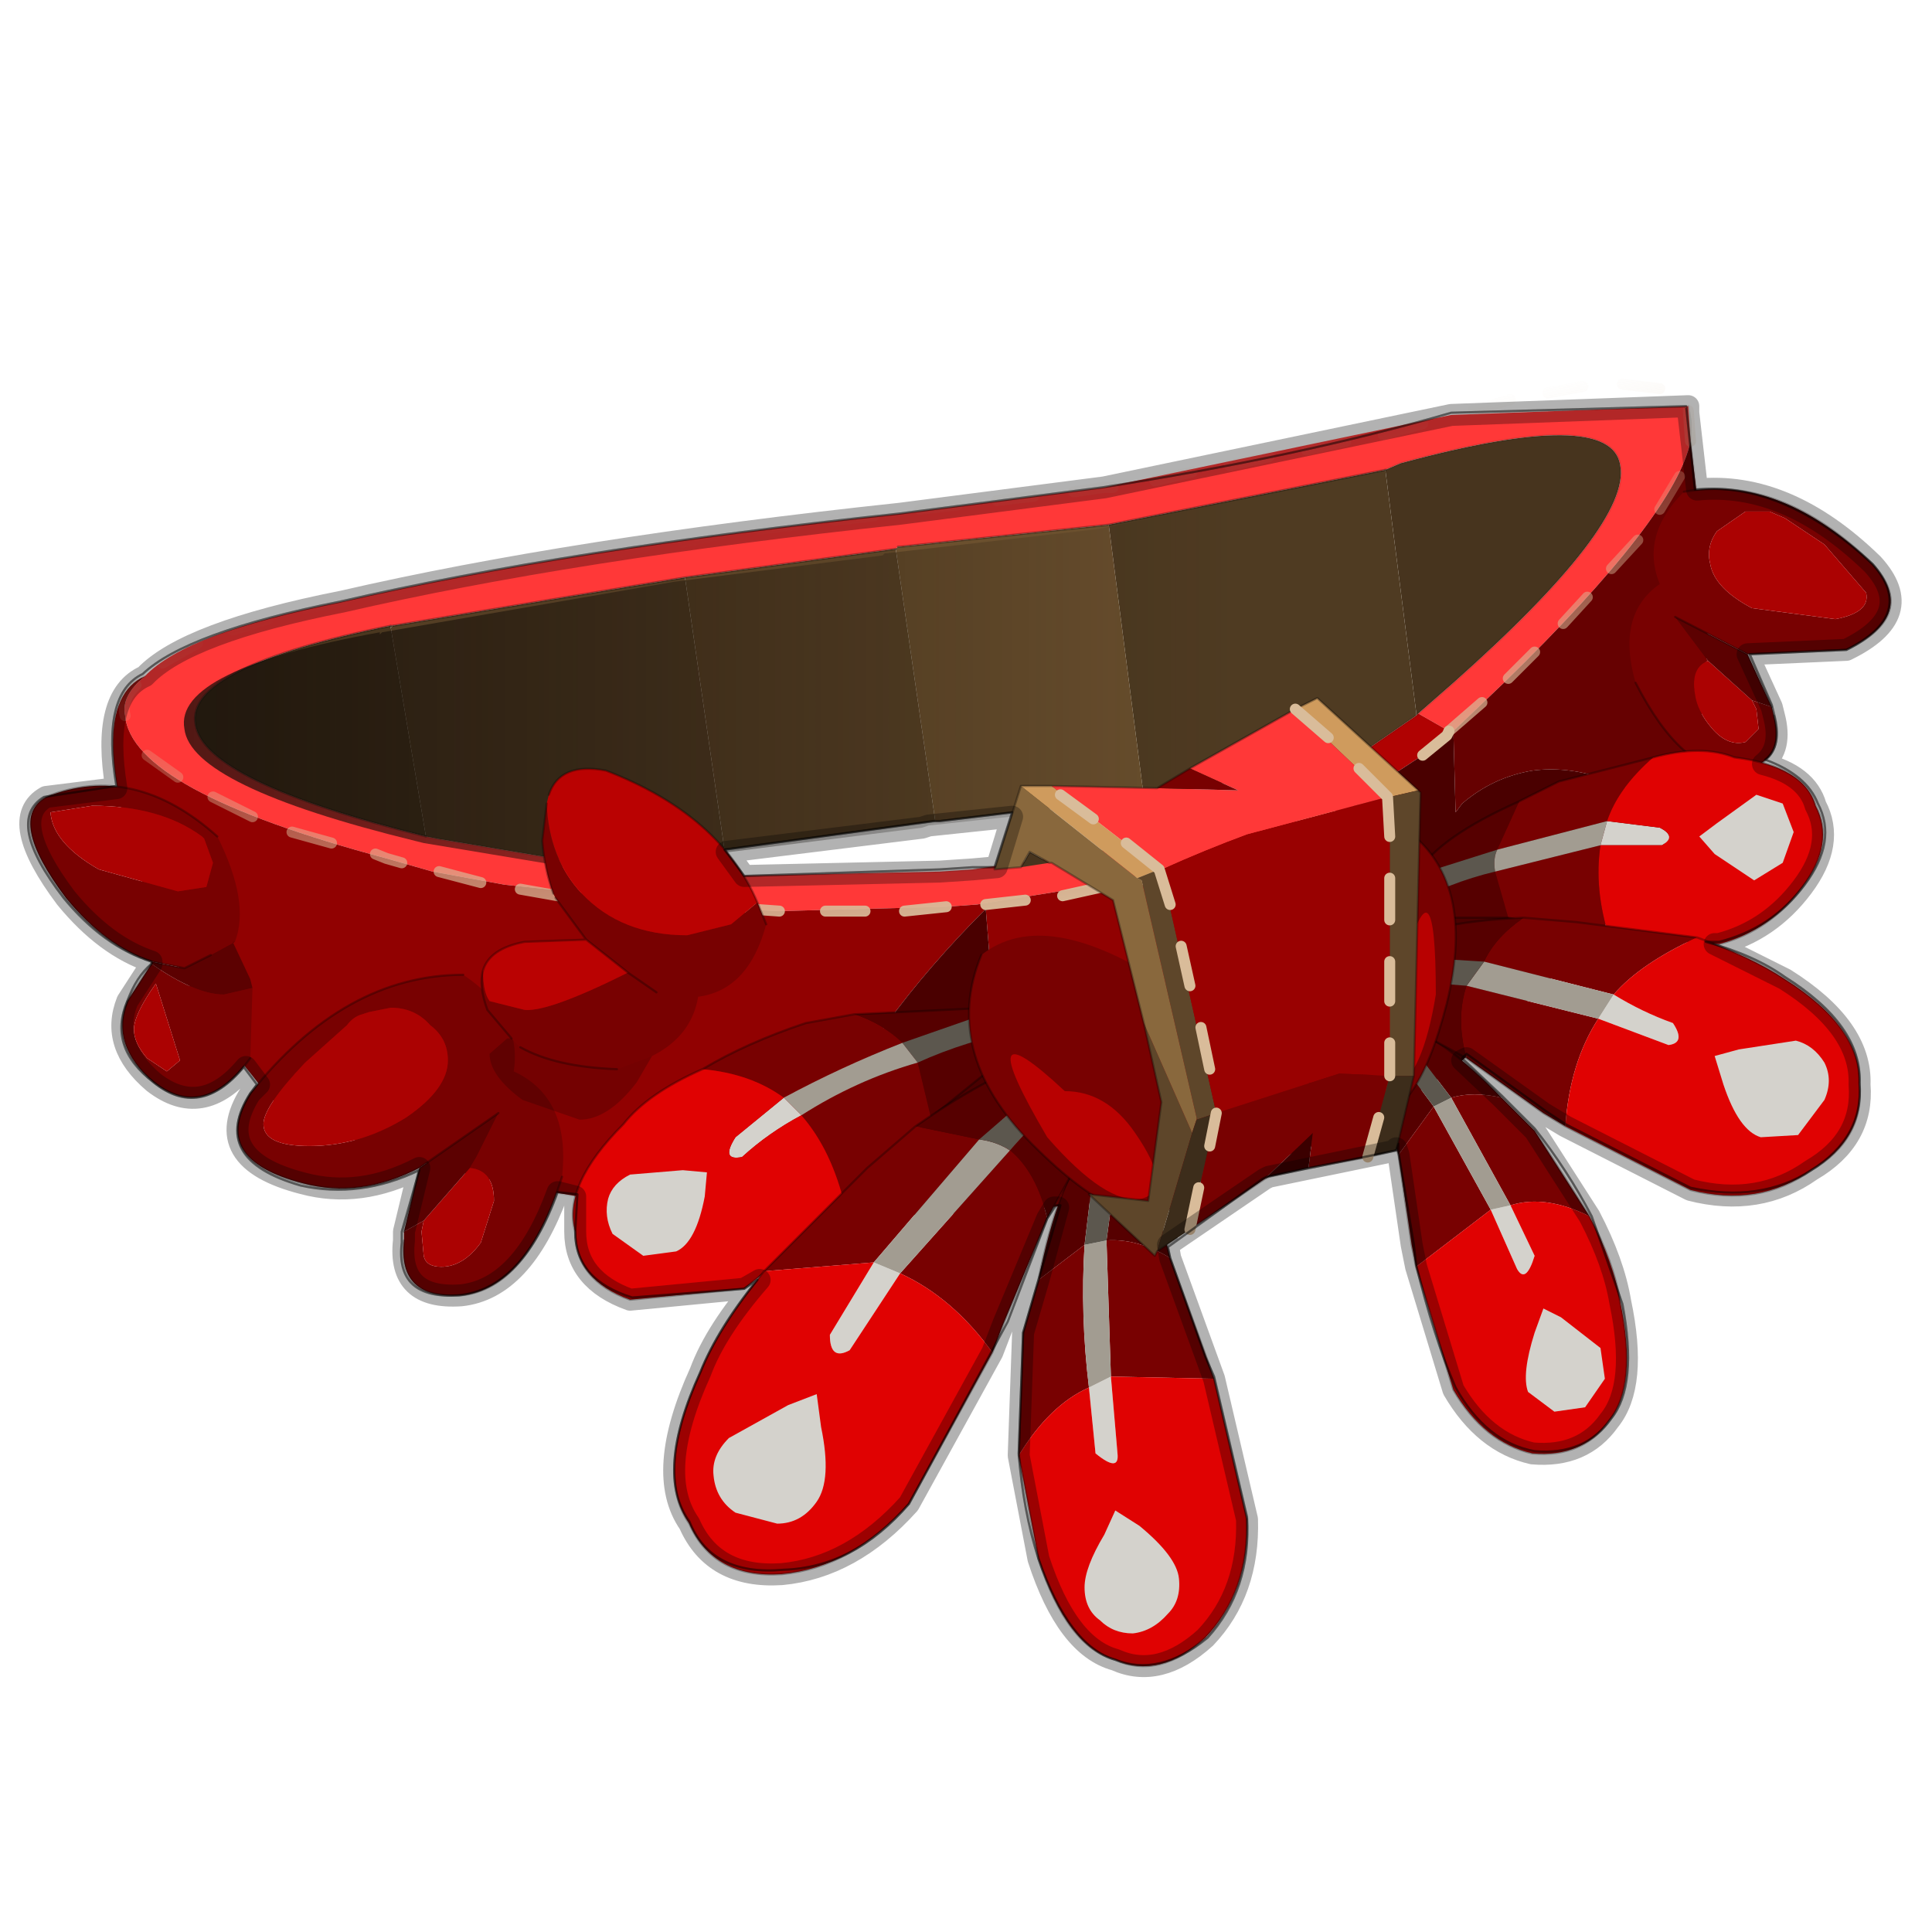 <?xml version="1.0" encoding="UTF-8" standalone="no"?>
<svg xmlns:xlink="http://www.w3.org/1999/xlink" height="440.0px" width="440.0px" xmlns="http://www.w3.org/2000/svg">
  <g transform="matrix(10.0, 0.0, 0.0, 10.0, 0.0, 0.0)">
    <use height="44.0" transform="matrix(1.0, 0.0, 0.0, 1.0, 0.0, 0.0)" width="44.0" xlink:href="#shape0"/>
  </g>
  <defs>
    <g id="shape0" transform="matrix(1.0, 0.0, 0.0, 1.0, 0.0, 0.0)">
      <path d="M44.0 44.0 L0.0 44.0 0.0 0.0 44.0 0.0 44.0 44.0" fill="#43adca" fill-opacity="0.0" fill-rule="evenodd" stroke="none"/>
      <path d="M30.8 18.2 L28.25 19.4 26.3 19.95 22.25 20.6 21.55 20.65 17.75 20.75 16.75 20.7 11.5 20.15 9.85 19.85 8.8 19.55 Q3.0 18.0 2.85 16.3 2.75 15.85 3.3 15.4 4.25 14.4 7.8 13.7 13.0 12.5 20.5 11.7 L25.15 11.1 33.05 9.45 38.45 9.25 38.5 10.05 Q38.15 11.75 34.25 15.55 L33.1 16.65 33.0 16.65 32.3 16.25 33.1 15.55 Q37.15 11.95 36.9 10.6 36.7 9.25 31.9 10.55 L31.55 10.7 25.25 11.95 20.5 12.45 20.45 12.45 20.4 12.5 15.6 13.15 8.95 14.25 8.9 14.25 Q4.2 15.2 4.45 16.5 4.65 17.8 9.7 19.05 L9.95 19.1 13.8 19.75 16.6 19.95 21.4 19.85 22.15 19.8 26.25 19.2 30.4 17.55 30.45 17.5 31.1 18.05 30.8 18.2" fill="#ff3838" fill-rule="evenodd" stroke="none"/>
      <path d="M3.3 15.4 Q2.75 15.85 2.85 16.3 3.0 18.0 8.8 19.55 L9.85 19.85 11.5 20.15 16.75 20.7 17.75 20.75 21.55 20.65 22.25 20.6 26.3 19.95 28.25 19.4 30.8 18.2 30.95 25.65 Q27.7 27.15 23.35 27.55 L23.0 27.6 22.45 20.7 Q21.15 22.0 20.2 23.3 18.9 25.25 19.8 27.7 15.05 27.75 11.1 26.85 7.2 25.9 6.1 24.95 L5.75 24.5 Q4.15 22.55 3.4 20.55 1.8 16.05 3.3 15.4" fill="#910101" fill-rule="evenodd" stroke="none"/>
      <path d="M33.1 16.65 L34.25 15.55 Q38.15 11.75 38.5 10.05 L38.9 13.4 Q38.9 17.0 38.2 18.6 36.4 17.35 34.9 17.55 34.0 17.7 33.3 18.3 L33.15 18.5 33.1 16.65" fill="#660101" fill-rule="evenodd" stroke="none"/>
      <path d="M31.55 10.7 L31.9 10.55 Q36.7 9.25 36.9 10.6 37.15 11.95 33.1 15.55 L32.3 16.25 32.25 16.3 32.25 16.2 31.55 10.7" fill="#47341e" fill-rule="evenodd" stroke="none"/>
      <path d="M25.25 11.95 L31.55 10.7 32.25 16.2 32.25 16.3 30.8 17.3 30.3 17.4 30.0 17.45 26.05 18.15 25.25 11.95" fill="#4f3b22" fill-rule="evenodd" stroke="none"/>
      <path d="M31.1 18.05 L30.45 17.5 Q30.6 17.35 30.8 17.3 L32.25 16.3 32.3 16.25 33.0 16.65 32.95 16.75 32.4 17.2 31.1 18.05" fill="#b00202" fill-rule="evenodd" stroke="none"/>
      <path d="M19.8 27.7 Q18.9 25.25 20.2 23.3 21.15 22.0 22.45 20.7 L23.0 27.6 19.8 27.7 M30.95 25.65 L30.8 18.2 31.1 18.05 32.4 17.2 32.95 16.75 33.0 16.65 33.1 16.65 33.15 18.5 33.3 18.3 Q34.0 17.7 34.9 17.55 36.4 17.35 38.2 18.6 L38.0 19.05 37.75 19.55 Q36.9 20.95 34.25 23.25 L33.25 24.2 Q32.2 25.0 30.95 25.65" fill="#4a0000" fill-rule="evenodd" stroke="none"/>
      <path d="M20.4 12.5 L20.45 12.45 20.5 12.45 25.25 11.95 26.05 18.15 21.4 18.7 21.3 18.7 20.4 12.5" fill="#6b502e" fill-rule="evenodd" stroke="none"/>
      <path d="M8.9 14.25 L8.95 14.25 8.9 14.3 8.9 14.25" fill="#5d4629" fill-rule="evenodd" stroke="none"/>
      <path d="M9.7 19.05 Q4.65 17.8 4.45 16.5 4.2 15.2 8.9 14.25 L8.9 14.3 9.7 19.05" fill="#4a371f" fill-rule="evenodd" stroke="none"/>
      <path d="M13.8 19.75 L9.95 19.1 9.7 19.05 8.9 14.3 8.95 14.25 15.6 13.15 16.5 19.35 13.8 19.75" fill="#543e24" fill-rule="evenodd" stroke="none"/>
      <path d="M15.6 13.15 L20.4 12.5 21.3 18.7 16.5 19.35 15.6 13.15" fill="#5c4427" fill-rule="evenodd" stroke="none"/>
      <path d="M3.3 15.4 Q1.8 16.05 3.4 20.55 4.15 22.55 5.75 24.5 L6.1 24.95 Q7.2 25.9 11.1 26.85 15.05 27.75 19.8 27.7 M23.0 27.6 L23.35 27.55 Q27.7 27.15 30.95 25.65 M30.8 18.2 L31.1 18.05 M30.45 17.5 L30.4 17.55 26.25 19.2 22.15 19.8 21.4 19.85 16.6 19.95 13.8 19.75 9.95 19.1 9.7 19.05 M8.9 14.25 L8.95 14.25 M31.55 10.7 L31.9 10.55 Q36.7 9.25 36.9 10.6 37.15 11.95 33.1 15.55 L32.3 16.25 M33.0 16.65 L33.1 16.65 M38.5 10.05 L38.9 13.4 Q38.9 17.0 38.2 18.6 L38.0 19.05 37.75 19.55 Q36.9 20.95 34.25 23.25 L33.25 24.2 Q32.2 25.0 30.95 25.65 M38.45 9.25 L38.5 9.6 38.5 10.05 M26.05 18.15 L30.0 17.45 M30.8 17.3 L32.25 16.3 32.3 16.25 M30.8 17.3 Q30.6 17.35 30.45 17.5 M13.8 19.75 L16.5 19.35 M23.0 27.6 L19.8 27.7" fill="none" stroke="#000000" stroke-linecap="round" stroke-linejoin="round" stroke-opacity="0.102" stroke-width="0.05"/>
      <path d="M9.7 19.05 Q4.65 17.8 4.45 16.5 4.2 15.2 8.9 14.25 M8.95 14.25 L15.6 13.15 20.4 12.5 M20.45 12.45 L20.5 12.45 25.25 11.95 31.55 10.7 M21.3 18.7 L21.4 18.7 26.05 18.15 M16.5 19.35 L21.3 18.7" fill="none" stroke="#000000" stroke-linecap="round" stroke-linejoin="round" stroke-opacity="0.302" stroke-width="0.05"/>
      <path d="M6.65 18.95 L7.55 19.2 M4.85 18.15 L5.75 18.6 M3.35 17.2 L4.05 17.7 M3.1 15.6 Q2.75 15.95 2.85 16.3 M4.5 14.65 Q4.05 14.9 3.7 15.1 M6.1 14.1 L5.3 14.35 M7.8 13.7 L6.95 13.85 M36.05 8.8 L35.25 8.95 M37.8 8.85 L36.95 8.75 M38.5 10.05 L38.45 9.35 M37.8 11.6 L38.25 10.85 M36.7 12.95 L37.3 12.3 M35.6 14.2 L36.15 13.6 M34.4 9.1 L33.55 9.35 M32.4 9.65 L31.5 9.9 M28.9 10.4 L28.0 10.6 M27.15 10.75 L26.3 10.95 M33.0 16.65 L33.75 16.0 M30.65 10.05 L29.75 10.25 M29.4 18.9 L30.3 18.45 M27.7 19.55 L28.25 19.4 28.6 19.25 M25.95 20.05 L26.3 19.95 26.85 19.8 M34.35 15.45 L34.95 14.85 M25.35 11.1 L25.15 11.1 24.45 11.2 M23.55 11.3 L22.7 11.4 M21.8 11.5 L20.95 11.6 M19.9 11.75 L19.0 11.85 M18.15 11.95 L17.3 12.05 M9.45 13.45 L8.55 13.6 M11.2 13.15 L10.3 13.25 M16.45 12.15 L15.55 12.35 M14.7 12.45 L13.8 12.65 M12.95 12.8 L12.05 13.0 M15.45 20.6 L16.3 20.7 M13.6 20.45 L14.5 20.55 M11.85 20.25 L12.7 20.4 M10.0 19.85 L10.95 20.1 M8.55 19.45 L8.8 19.55 9.15 19.65 M24.2 20.4 L25.1 20.2 M22.45 20.6 L23.35 20.5 M20.6 20.75 L21.55 20.65 M18.8 20.75 L19.7 20.75 M17.05 20.7 L17.75 20.75" fill="none" stroke="url(#gradient0)" stroke-linecap="round" stroke-linejoin="round" stroke-width="0.25"/>
      <path d="M31.5 17.75 L31.1 18.05 M33.0 16.65 L32.95 16.75 32.4 17.2" fill="none" stroke="#d9bc9a" stroke-linecap="round" stroke-linejoin="round" stroke-width="0.25"/>
      <path d="M31.65 10.7 Q36.4 9.35 36.65 10.7 36.85 12.05 32.85 15.65 L32.05 16.35 32.0 16.4 30.55 17.4 30.0 17.5 29.75 17.55 25.8 18.3 21.15 18.8 21.0 18.85 16.25 19.45 13.55 19.85 9.65 19.2 9.45 19.15 Q4.35 17.9 4.2 16.6 3.95 15.25 8.65 14.4 L8.65 14.45 8.7 14.4 15.35 13.25 20.1 12.65 20.15 12.6 20.2 12.6 25.0 12.05 31.3 10.75 31.65 10.7" fill="url(#gradient1)" fill-rule="evenodd" stroke="none"/>
      <path d="M19.45 23.1 L22.55 22.95 22.7 23.0 20.55 23.75 Q20.15 23.35 19.45 23.1 M23.3 23.45 L22.5 24.4 21.2 25.45 20.9 24.2 Q22.0 23.7 23.3 23.45" fill="#560000" fill-rule="evenodd" stroke="none"/>
      <path d="M21.2 25.45 L19.6 27.1 19.25 27.5 Q18.95 26.2 18.25 25.4 19.5 24.6 20.9 24.2 L21.2 25.45 M16.0 24.35 Q17.0 23.75 18.35 23.3 L19.45 23.1 Q20.15 23.35 20.55 23.75 19.15 24.3 17.85 25.0 17.1 24.45 16.0 24.35" fill="#780101" fill-rule="evenodd" stroke="none"/>
      <path d="M22.7 23.0 L23.3 23.45 Q22.0 23.7 20.9 24.2 L20.55 23.75 22.7 23.0" fill="#5c574e" fill-rule="evenodd" stroke="none"/>
      <path d="M18.25 25.4 L17.85 25.0 Q19.15 24.3 20.55 23.75 L20.9 24.2 Q19.5 24.6 18.25 25.4" fill="#a29c91" fill-rule="evenodd" stroke="none"/>
      <path d="M18.25 25.4 Q17.5 25.8 16.9 26.35 16.4 26.45 16.75 25.9 L17.85 25.0 18.25 25.4" fill="#d4d2cc" fill-rule="evenodd" stroke="none"/>
      <path d="M19.25 27.5 L16.95 29.35 14.35 29.6 Q13.1 29.15 13.1 28.05 12.8 27.0 14.2 25.6 14.75 24.9 16.0 24.35 17.1 24.45 17.85 25.0 L16.75 25.9 Q16.4 26.45 16.9 26.35 17.5 25.8 18.25 25.4 18.95 26.2 19.25 27.5" fill="#e00202" fill-rule="evenodd" stroke="none"/>
      <path d="M19.45 23.1 L22.55 22.95 22.7 23.0 23.3 23.45 22.5 24.4 21.2 25.45 19.6 27.1 19.25 27.5 16.95 29.35 14.35 29.6 Q13.1 29.15 13.1 28.05 12.8 27.0 14.2 25.6 14.75 24.9 16.0 24.35 17.0 23.75 18.35 23.3 L19.45 23.1 Z" fill="none" stroke="#000000" stroke-linecap="round" stroke-linejoin="round" stroke-opacity="0.302" stroke-width="0.05"/>
      <path d="M15.55 26.65 L14.35 26.75 Q13.95 26.95 13.85 27.3 13.75 27.7 13.95 28.1 L14.65 28.6 15.4 28.5 Q15.85 28.3 16.05 27.25 L16.1 26.7 15.55 26.65" fill="#d4d2cc" fill-rule="evenodd" stroke="none"/>
      <path d="M25.55 25.65 Q26.0 25.7 26.2 26.85 L26.65 28.65 Q25.9 28.2 25.2 28.25 L25.55 25.65 M23.65 29.15 Q24.1 26.9 24.85 26.0 L25.0 25.85 24.7 28.35 23.65 29.15" fill="#560000" fill-rule="evenodd" stroke="none"/>
      <path d="M26.65 28.65 L27.45 30.85 27.65 31.4 25.3 31.35 25.2 28.25 Q25.9 28.2 26.65 28.65 M23.2 33.15 L23.3 30.35 23.65 29.15 24.7 28.35 Q24.6 29.95 24.8 31.6 23.9 32.0 23.2 33.15" fill="#780101" fill-rule="evenodd" stroke="none"/>
      <path d="M24.8 31.6 L25.3 31.35 25.45 33.1 Q25.5 33.55 24.95 33.1 L24.8 31.6" fill="#d4d2cc" fill-rule="evenodd" stroke="none"/>
      <path d="M24.7 28.35 L25.2 28.25 25.3 31.35 24.8 31.6 Q24.6 29.95 24.7 28.35" fill="#a29c91" fill-rule="evenodd" stroke="none"/>
      <path d="M25.0 25.85 Q25.3 25.55 25.55 25.65 L25.2 28.25 24.7 28.35 25.0 25.85" fill="#5c574e" fill-rule="evenodd" stroke="none"/>
      <path d="M27.65 31.4 L28.4 34.6 Q28.45 36.25 27.45 37.3 26.4 38.25 25.4 37.8 24.3 37.5 23.65 35.5 L23.2 33.15 Q23.9 32.0 24.8 31.6 L24.95 33.1 Q25.5 33.55 25.45 33.1 L25.3 31.35 27.65 31.4" fill="#e00202" fill-rule="evenodd" stroke="none"/>
      <path d="M25.55 25.65 Q26.0 25.7 26.2 26.85 L26.65 28.65 27.45 30.85 27.65 31.4 28.4 34.6 Q28.45 36.25 27.45 37.3 26.4 38.25 25.4 37.8 24.3 37.5 23.65 35.5 L23.2 33.15 23.3 30.35 23.65 29.15 Q24.1 26.9 24.85 26.0 L25.0 25.85 Q25.3 25.55 25.55 25.65 Z" fill="none" stroke="#000000" stroke-linecap="round" stroke-linejoin="round" stroke-opacity="0.302" stroke-width="0.05"/>
      <path d="M25.15 34.95 Q24.7 35.7 24.7 36.15 24.7 36.65 25.05 36.9 25.35 37.2 25.8 37.2 26.25 37.15 26.6 36.75 26.9 36.45 26.85 35.95 26.8 35.45 25.95 34.75 L25.4 34.4 25.15 34.95" fill="#d4d2cc" fill-rule="evenodd" stroke="none"/>
      <path d="M23.85 27.75 L22.85 30.15 22.6 30.8 Q21.7 29.55 20.5 29.0 L23.0 26.2 Q23.6 26.7 23.85 27.75 M17.4 28.95 L19.75 26.6 20.85 25.65 22.3 25.95 19.9 28.75 17.4 28.95" fill="#780101" fill-rule="evenodd" stroke="none"/>
      <path d="M20.85 25.65 Q23.15 24.05 24.4 24.0 L24.55 24.0 22.3 25.95 20.85 25.65 M25.3 24.15 Q25.5 24.65 24.95 25.75 L23.85 27.75 Q23.6 26.7 23.0 26.2 23.95 25.1 25.3 24.15" fill="#560000" fill-rule="evenodd" stroke="none"/>
      <path d="M20.5 29.0 L19.35 30.75 Q18.9 31.0 18.9 30.4 L19.9 28.75 20.5 29.0" fill="#d4d2cc" fill-rule="evenodd" stroke="none"/>
      <path d="M20.5 29.0 L19.9 28.75 22.3 25.95 Q22.7 26.0 23.0 26.2 L20.5 29.0" fill="#a29c91" fill-rule="evenodd" stroke="none"/>
      <path d="M24.55 24.0 Q25.1 23.9 25.3 24.15 23.95 25.1 23.0 26.2 22.7 26.0 22.3 25.95 L24.55 24.0" fill="#5c574e" fill-rule="evenodd" stroke="none"/>
      <path d="M22.6 30.8 L20.7 34.25 Q19.4 35.7 17.8 35.85 16.25 35.95 15.7 34.7 14.9 33.55 15.95 31.25 16.35 30.25 17.4 28.95 L19.9 28.75 18.9 30.4 Q18.9 31.0 19.35 30.75 L20.5 29.0 Q21.7 29.55 22.6 30.8" fill="#e00202" fill-rule="evenodd" stroke="none"/>
      <path d="M20.85 25.65 Q23.15 24.05 24.4 24.0 L24.55 24.0 Q25.1 23.9 25.3 24.15 25.5 24.65 24.95 25.75 L23.85 27.75 22.85 30.15 22.6 30.8 20.7 34.25 Q19.4 35.7 17.8 35.85 16.25 35.95 15.7 34.7 14.9 33.55 15.95 31.25 16.35 30.25 17.4 28.95 L19.75 26.6 20.85 25.65 Z" fill="none" stroke="#000000" stroke-linecap="round" stroke-linejoin="round" stroke-opacity="0.302" stroke-width="0.05"/>
      <path d="M17.95 32.0 L16.6 32.75 Q16.2 33.15 16.25 33.6 16.3 34.15 16.75 34.45 L17.7 34.7 Q18.25 34.7 18.6 34.2 18.95 33.7 18.7 32.5 L18.6 31.75 17.95 32.0" fill="#d4d2cc" fill-rule="evenodd" stroke="none"/>
      <path d="M22.35 21.75 Q23.8 20.6 26.6 22.45 28.6 25.1 26.95 27.3 25.9 28.4 23.65 26.2 21.4 24.05 22.35 21.75" fill="#780101" fill-rule="evenodd" stroke="none"/>
      <path d="M26.6 22.45 Q28.6 25.1 26.95 27.3 25.9 28.4 23.65 26.2 21.4 24.05 22.35 21.75" fill="none" stroke="#000000" stroke-linecap="round" stroke-linejoin="round" stroke-opacity="0.302" stroke-width="0.05"/>
      <path d="M23.85 25.9 Q22.0 22.75 24.25 24.85 25.2 24.85 25.85 25.8 26.75 27.1 26.0 27.3 25.2 27.45 23.85 25.9" fill="#b80101" fill-rule="evenodd" stroke="none"/>
      <path d="M40.2 11.65 L40.3 11.65 40.65 11.8 41.55 12.4 42.5 13.5 Q42.6 13.95 41.8 14.1 L39.9 13.85 Q39.05 13.4 38.95 12.85 38.85 12.45 39.1 12.1 L39.75 11.65 40.2 11.65 M39.8 14.9 L42.05 14.8 Q43.7 14.0 42.65 12.85 40.55 10.8 38.35 11.2 37.35 12.2 37.8 13.3 36.8 14.0 37.25 15.55 38.3 17.6 39.5 17.55 40.7 17.45 40.4 16.3 L40.35 16.1 39.9 15.95 40.0 16.15 40.05 16.6 39.75 16.9 Q39.35 17.0 39.0 16.6 38.65 16.2 38.6 15.8 38.5 15.2 38.9 15.05 L38.75 14.85 38.15 14.05 39.8 14.9" fill="#780101" fill-rule="evenodd" stroke="none"/>
      <path d="M40.2 11.65 L39.75 11.65 39.1 12.1 Q38.85 12.45 38.95 12.85 39.05 13.4 39.9 13.85 L41.8 14.1 Q42.6 13.95 42.5 13.5 L41.55 12.4 40.65 11.8 40.3 11.65 40.2 11.65 M38.9 15.05 Q38.5 15.2 38.6 15.8 38.65 16.2 39.0 16.6 39.35 17.0 39.75 16.9 L40.05 16.6 40.0 16.15 39.9 15.95 38.9 15.05" fill="#ab0202" fill-rule="evenodd" stroke="none"/>
      <path d="M39.8 14.9 L38.15 14.05 38.75 14.85 38.9 15.05 39.9 15.95 40.35 16.1 39.8 14.9" fill="#5c0101" fill-rule="evenodd" stroke="none"/>
      <path d="M38.35 11.2 Q40.55 10.8 42.65 12.85 43.7 14.0 42.05 14.8 L39.8 14.9 38.15 14.05 M40.4 16.3 Q40.7 17.45 39.5 17.55 38.3 17.6 37.25 15.55 M39.8 14.9 L40.35 16.1" fill="none" stroke="#000000" stroke-linecap="round" stroke-linejoin="round" stroke-opacity="0.302" stroke-width="0.05"/>
      <path d="M34.6 18.25 Q32.8 19.05 32.3 19.85 L32.2 19.95 34.1 19.35 34.6 18.25 M32.0 20.65 L33.0 20.9 34.35 20.9 34.05 19.85 Q33.0 20.1 32.0 20.65" fill="#560000" fill-rule="evenodd" stroke="none"/>
      <path d="M34.35 20.9 L36.25 21.3 36.65 21.35 Q36.3 20.25 36.45 19.25 L34.05 19.85 34.35 20.9 M37.65 17.25 L35.5 17.8 34.6 18.25 34.1 19.35 36.6 18.7 Q36.85 17.95 37.65 17.25" fill="#780101" fill-rule="evenodd" stroke="none"/>
      <path d="M32.2 19.95 Q31.95 20.4 32.0 20.65 33.0 20.1 34.05 19.85 34.0 19.55 34.1 19.35 L32.2 19.95" fill="#5c574e" fill-rule="evenodd" stroke="none"/>
      <path d="M36.45 19.25 L36.6 18.7 34.1 19.35 Q34.0 19.55 34.05 19.85 L36.45 19.25" fill="#a29c91" fill-rule="evenodd" stroke="none"/>
      <path d="M36.45 19.25 L37.85 19.25 Q38.2 19.05 37.8 18.85 L36.6 18.7 36.45 19.25" fill="#d4d2cc" fill-rule="evenodd" stroke="none"/>
      <path d="M36.65 21.35 L39.15 21.5 Q40.3 21.2 41.05 20.2 41.8 19.2 41.35 18.35 41.1 17.45 39.5 17.25 38.75 16.95 37.65 17.25 36.85 17.95 36.6 18.7 L37.8 18.85 Q38.2 19.05 37.85 19.25 L36.45 19.25 Q36.3 20.25 36.65 21.35" fill="#e00202" fill-rule="evenodd" stroke="none"/>
      <path d="M34.6 18.25 Q32.8 19.05 32.3 19.85 L32.2 19.95 Q31.95 20.4 32.0 20.65 L33.0 20.9 34.35 20.9 36.25 21.3 36.65 21.35 39.15 21.5 Q40.3 21.2 41.05 20.2 41.8 19.2 41.35 18.35 41.1 17.45 39.5 17.25 38.75 16.95 37.65 17.25 L35.5 17.8 34.6 18.25 Z" fill="none" stroke="#000000" stroke-linecap="round" stroke-linejoin="round" stroke-opacity="0.302" stroke-width="0.05"/>
      <path d="M39.1 18.75 L40.0 18.1 40.6 18.3 40.85 18.95 40.6 19.65 39.95 20.05 39.05 19.45 38.7 19.05 39.1 18.75" fill="#d4d2cc" fill-rule="evenodd" stroke="none"/>
      <path d="M31.75 23.3 L33.05 25.0 Q33.55 24.85 34.2 25.0 32.9 23.65 31.95 23.35 L31.75 23.3 M32.65 25.2 L31.35 23.45 Q31.05 23.75 31.35 24.7 L31.85 26.3 32.65 25.2" fill="#560000" fill-rule="evenodd" stroke="none"/>
      <path d="M34.2 25.0 Q33.55 24.85 33.05 25.0 L34.4 27.45 Q35.2 27.2 36.2 27.7 L34.95 25.75 34.2 25.0 M33.95 27.55 L32.65 25.2 31.85 26.3 32.15 28.35 32.25 28.85 33.95 27.55" fill="#780101" fill-rule="evenodd" stroke="none"/>
      <path d="M34.4 27.45 L33.95 27.55 34.55 28.9 Q34.75 29.25 34.95 28.6 L34.4 27.45" fill="#d4d2cc" fill-rule="evenodd" stroke="none"/>
      <path d="M33.05 25.0 L32.65 25.2 33.95 27.55 34.4 27.45 33.05 25.0" fill="#a29c91" fill-rule="evenodd" stroke="none"/>
      <path d="M33.05 25.0 L31.75 23.3 Q31.45 23.25 31.35 23.45 L32.65 25.2 33.05 25.0" fill="#5c574e" fill-rule="evenodd" stroke="none"/>
      <path d="M34.4 27.45 L34.95 28.6 Q34.75 29.25 34.55 28.9 L33.95 27.55 32.25 28.85 33.1 31.65 Q33.8 32.85 34.9 33.1 36.05 33.2 36.65 32.35 37.3 31.55 36.9 29.65 36.75 28.75 36.2 27.7 35.2 27.2 34.4 27.45" fill="#e00202" fill-rule="evenodd" stroke="none"/>
      <path d="M31.35 23.45 Q31.45 23.25 31.75 23.3 L31.95 23.35 Q32.9 23.65 34.2 25.0 M31.85 26.3 L31.35 24.7 Q31.05 23.75 31.35 23.45 M32.25 28.85 L32.15 28.35 31.85 26.3 M36.2 27.7 L34.95 25.75 34.2 25.0 M32.25 28.85 L33.1 31.65 Q33.8 32.85 34.9 33.1 36.05 33.2 36.65 32.35 37.3 31.55 36.9 29.65 36.75 28.75 36.2 27.7" fill="none" stroke="#000000" stroke-linecap="round" stroke-linejoin="round" stroke-opacity="0.302" stroke-width="0.05"/>
      <path d="M35.55 30.0 L36.45 30.7 36.55 31.4 36.1 32.05 35.4 32.15 34.8 31.7 Q34.65 31.3 34.95 30.35 L35.15 29.8 35.55 30.0" fill="#d4d2cc" fill-rule="evenodd" stroke="none"/>
      <path d="M34.7 20.9 Q34.05 21.35 33.8 21.9 L36.75 22.65 Q37.35 21.95 38.65 21.35 L35.9 21.0 34.7 20.9 M36.4 23.2 L33.4 22.45 Q33.15 23.2 33.4 24.1 L35.15 25.35 35.65 25.65 Q35.75 24.2 36.4 23.2" fill="#780101" fill-rule="evenodd" stroke="none"/>
      <path d="M31.35 21.75 L33.8 21.9 Q34.05 21.35 34.7 20.9 32.35 21.0 31.45 21.65 L31.35 21.75 M33.4 22.45 L30.85 22.25 Q30.9 22.7 31.75 23.2 L33.4 24.1 Q33.15 23.2 33.4 22.45" fill="#560000" fill-rule="evenodd" stroke="none"/>
      <path d="M36.75 22.65 L36.4 23.2 38.0 23.8 Q38.4 23.75 38.1 23.3 37.4 23.05 36.75 22.65" fill="#d4d2cc" fill-rule="evenodd" stroke="none"/>
      <path d="M33.8 21.9 L33.4 22.45 36.4 23.2 36.75 22.65 33.8 21.9" fill="#a29c91" fill-rule="evenodd" stroke="none"/>
      <path d="M33.8 21.9 L31.35 21.75 Q30.85 21.95 30.85 22.25 L33.4 22.45 33.8 21.9" fill="#5c574e" fill-rule="evenodd" stroke="none"/>
      <path d="M38.65 21.35 Q37.35 21.95 36.75 22.65 37.4 23.05 38.1 23.3 38.4 23.75 38.0 23.8 L36.4 23.2 Q35.75 24.2 35.65 25.65 L38.5 27.1 Q40.05 27.5 41.25 26.65 42.45 25.95 42.35 24.7 42.4 23.4 40.65 22.3 39.9 21.8 38.65 21.35" fill="#e00202" fill-rule="evenodd" stroke="none"/>
      <path d="M30.85 22.25 Q30.85 21.95 31.35 21.75 L31.45 21.65 Q32.35 21.0 34.7 20.9 M33.4 24.1 L31.75 23.2 Q30.9 22.7 30.85 22.25 M38.65 21.35 L35.9 21.0 34.7 20.9 M35.65 25.65 L35.15 25.35 33.4 24.1 M35.65 25.65 L38.5 27.1 Q40.05 27.5 41.25 26.65 42.45 25.95 42.35 24.7 42.4 23.4 40.65 22.3 39.9 21.8 38.65 21.35" fill="none" stroke="#000000" stroke-linecap="round" stroke-linejoin="round" stroke-opacity="0.302" stroke-width="0.05"/>
      <path d="M39.6 23.9 L40.9 23.7 Q41.3 23.8 41.55 24.2 41.75 24.6 41.55 25.05 L40.95 25.85 40.1 25.9 Q39.6 25.75 39.25 24.7 L39.05 24.05 39.6 23.9" fill="#d4d2cc" fill-rule="evenodd" stroke="none"/>
      <path d="M29.15 21.7 Q28.85 24.8 31.1 25.45 32.25 25.6 32.95 22.85 33.65 20.0 31.95 18.85 30.45 18.75 29.15 21.7" fill="#780101" fill-rule="evenodd" stroke="none"/>
      <path d="M29.15 21.7 Q28.85 24.8 31.1 25.45 32.25 25.6 32.95 22.85 33.65 20.0 31.95 18.85" fill="none" stroke="#000000" stroke-linecap="round" stroke-linejoin="round" stroke-opacity="0.302" stroke-width="0.05"/>
      <path d="M32.7 22.65 Q32.7 19.25 31.95 22.05 31.25 22.55 31.2 23.6 31.15 25.1 31.75 24.8 32.4 24.5 32.7 22.65" fill="#b80101" fill-rule="evenodd" stroke="none"/>
      <path d="M4.95 19.05 Q5.7 20.55 5.35 21.45 L4.8 21.75 4.2 22.05 3.45 21.9 Q2.4 21.55 1.5 20.45 0.15 18.65 1.05 18.15 3.05 17.35 4.95 19.05 M5.75 22.5 L5.7 24.1 Q4.65 25.55 3.5 24.65 2.5 23.8 2.9 22.8 L3.45 21.95 Q4.45 22.65 5.1 22.65 L5.75 22.5 M4.6 19.05 Q3.65 18.35 2.1 18.35 L1.15 18.5 Q1.2 19.2 2.25 19.8 L4.05 20.3 4.7 20.2 4.85 19.65 4.65 19.1 4.6 19.05 M4.1 24.15 L3.55 22.4 Q3.05 23.1 3.05 23.45 3.05 23.75 3.35 24.1 L3.8 24.4 4.1 24.15" fill="#780101" fill-rule="evenodd" stroke="none"/>
      <path d="M4.1 24.15 L3.8 24.4 3.35 24.1 Q3.05 23.75 3.05 23.45 3.05 23.1 3.55 22.4 L4.1 24.15 M4.6 19.05 L4.65 19.1 4.85 19.65 4.7 20.2 4.05 20.3 2.25 19.8 Q1.2 19.2 1.15 18.5 L2.1 18.35 Q3.65 18.35 4.6 19.05" fill="#ab0202" fill-rule="evenodd" stroke="none"/>
      <path d="M3.45 21.9 L4.2 22.05 4.8 21.75 5.35 21.45 5.3 21.45 5.7 22.3 5.75 22.5 5.1 22.65 Q4.45 22.65 3.45 21.95 L3.45 21.9" fill="#5c0101" fill-rule="evenodd" stroke="none"/>
      <path d="M4.95 19.05 Q3.05 17.35 1.05 18.15 0.15 18.65 1.5 20.45 2.4 21.55 3.45 21.9 L4.2 22.05 4.8 21.75 M5.7 24.1 Q4.65 25.55 3.5 24.65 2.5 23.8 2.9 22.8 L3.45 21.95 3.45 21.9" fill="none" stroke="#000000" stroke-linecap="round" stroke-linejoin="round" stroke-opacity="0.302" stroke-width="0.05"/>
      <path d="M8.4 23.05 L8.25 23.1 Q8.05 23.15 7.9 23.35 L6.95 24.2 Q6.0 25.2 6.0 25.6 6.0 26.1 7.05 26.1 8.2 26.1 9.25 25.45 10.2 24.8 10.2 24.15 10.2 23.65 9.8 23.35 9.45 22.95 8.9 22.95 L8.4 23.05 M9.55 26.6 Q8.2 27.3 6.9 26.95 4.75 26.4 5.7 24.9 7.85 22.2 10.55 22.2 11.9 23.1 11.7 24.4 13.0 25.0 12.8 26.8 12.0 29.35 10.5 29.5 9.05 29.6 9.2 28.25 L9.2 28.05 9.65 27.8 9.6 28.05 9.65 28.6 Q9.7 28.85 10.05 28.85 10.55 28.85 10.95 28.3 L11.25 27.35 Q11.25 26.65 10.7 26.6 L10.85 26.35 11.35 25.35 9.55 26.6" fill="#780101" fill-rule="evenodd" stroke="none"/>
      <path d="M8.4 23.05 L8.9 22.95 Q9.45 22.95 9.8 23.35 10.2 23.65 10.2 24.15 10.2 24.8 9.25 25.45 8.2 26.1 7.05 26.1 6.0 26.1 6.0 25.6 6.0 25.2 6.95 24.2 L7.9 23.35 Q8.05 23.15 8.25 23.1 L8.4 23.05 M10.7 26.6 Q11.25 26.65 11.25 27.35 L10.95 28.3 Q10.55 28.85 10.05 28.85 9.7 28.85 9.65 28.6 L9.6 28.05 9.65 27.8 10.7 26.6" fill="#ab0202" fill-rule="evenodd" stroke="none"/>
      <path d="M9.55 26.6 L11.35 25.35 10.85 26.35 10.7 26.6 9.65 27.8 9.2 28.05 9.55 26.6" fill="#5c0101" fill-rule="evenodd" stroke="none"/>
      <path d="M10.55 22.2 Q7.85 22.2 5.7 24.9 4.75 26.4 6.9 26.95 8.2 27.3 9.55 26.6 L11.35 25.35 M9.2 28.25 Q9.05 29.6 10.5 29.5 12.0 29.35 12.8 26.8 M9.55 26.6 L9.2 28.05" fill="none" stroke="#000000" stroke-linecap="round" stroke-linejoin="round" stroke-opacity="0.302" stroke-width="0.05"/>
      <path d="M13.35 21.4 L12.65 20.45 12.6 20.35 Q12.4 19.8 12.35 19.15 L12.45 18.3 Q12.5 19.55 13.25 20.35 14.15 21.3 15.65 21.3 L16.65 21.05 17.25 20.55 17.45 21.05 Q17.05 22.55 15.9 22.7 15.75 23.6 14.85 24.05 L14.05 24.35 Q12.65 24.3 11.85 23.85 L11.65 23.65 11.1 23.0 Q10.9 22.45 11.0 22.1 11.0 22.6 11.15 22.8 L11.95 23.0 Q12.5 23.05 14.3 22.15 L13.35 21.4 M14.95 22.6 L14.3 22.15 14.95 22.6" fill="#780101" fill-rule="evenodd" stroke="none"/>
      <path d="M13.35 21.4 L14.3 22.15 Q12.5 23.05 11.95 23.0 L11.15 22.8 Q11.0 22.6 11.0 22.1 11.15 21.6 11.95 21.45 L13.35 21.4 M12.5 18.1 Q12.75 17.35 13.8 17.55 16.4 18.55 17.25 20.55 L16.65 21.05 15.65 21.3 Q14.15 21.3 13.25 20.35 12.5 19.55 12.45 18.3 L12.5 18.1" fill="#ba0202" fill-rule="evenodd" stroke="none"/>
      <path d="M14.85 24.05 L14.5 24.65 Q13.85 25.5 13.2 25.5 L11.9 25.05 Q11.15 24.5 11.15 24.0 L11.55 23.65 11.65 23.65 11.85 23.85 Q12.65 24.3 14.05 24.35 L14.85 24.05" fill="#000000" fill-opacity="0.2" fill-rule="evenodd" stroke="none"/>
      <path d="M12.65 20.45 L13.35 21.4 14.3 22.15 14.95 22.6 M12.45 18.3 L12.35 19.15 Q12.4 19.8 12.6 20.35 M13.35 21.4 L11.95 21.45 Q11.15 21.6 11.0 22.1 M17.25 20.55 Q16.4 18.55 13.8 17.55 12.75 17.35 12.5 18.1 M17.25 20.55 L17.45 21.05 M11.65 23.65 L11.1 23.0 Q10.9 22.45 11.0 22.1 M14.05 24.35 Q12.65 24.3 11.85 23.85" fill="none" stroke="#000000" stroke-linecap="round" stroke-linejoin="round" stroke-opacity="0.302" stroke-width="0.05"/>
      <path d="M32.3 18.0 L31.65 18.15 31.6 18.15 29.5 16.15 30.0 15.9 32.3 18.0 M26.4 19.8 L25.9 20.0 23.25 17.9 23.95 17.9 26.4 19.8" fill="#cf9b5d" fill-rule="evenodd" stroke="none"/>
      <path d="M31.65 18.15 L32.3 18.0 32.35 18.05 32.2 24.5 31.65 24.5 31.65 18.15 M26.4 19.8 L26.45 19.8 27.7 25.35 27.25 25.5 27.25 25.45 26.0 20.05 25.9 20.0 26.4 19.8 M26.35 28.5 L26.3 28.6 24.8 27.2 26.15 27.35 26.45 25.1 26.05 23.3 27.15 25.8 26.35 28.5" fill="#5e462a" fill-rule="evenodd" stroke="none"/>
      <path d="M31.6 18.15 L31.65 18.15 31.65 24.5 30.5 24.45 27.7 25.35 26.45 19.8 Q27.45 19.35 28.4 19.0 L31.6 18.15" fill="#990101" fill-rule="evenodd" stroke="none"/>
      <path d="M29.5 16.15 L31.6 18.15 28.4 19.0 Q27.45 19.35 26.45 19.8 L26.4 19.8 23.95 17.9 26.35 17.95 28.2 18.0 27.1 17.5 29.5 16.15" fill="#ff3838" fill-rule="evenodd" stroke="none"/>
      <path d="M25.9 20.0 L26.0 20.05 27.25 25.45 27.25 25.5 27.15 25.8 26.05 23.3 25.35 20.5 23.95 19.65 23.9 19.65 23.45 19.4 23.25 19.75 22.65 19.8 23.25 17.9 25.9 20.0" fill="#89683d" fill-rule="evenodd" stroke="none"/>
      <path d="M26.35 17.95 L27.1 17.5 28.2 18.0 26.35 17.95 M28.8 26.85 L27.1 28.0 27.7 25.35 30.5 24.45 31.65 24.5 31.15 26.35 29.8 26.6 29.9 25.8 28.8 26.85" fill="#780101" fill-rule="evenodd" stroke="none"/>
      <path d="M31.65 24.5 L32.2 24.5 31.8 26.2 31.15 26.35 31.65 24.5 M27.25 25.5 L27.7 25.35 27.1 28.0 26.8 28.2 26.35 28.5 27.15 25.8 27.25 25.5" fill="#3d2d1b" fill-rule="evenodd" stroke="none"/>
      <path d="M29.8 26.6 L28.9 26.8 28.8 26.85 29.9 25.8 29.8 26.6" fill="#3b0000" fill-rule="evenodd" stroke="none"/>
      <path d="M23.9 19.65 L23.25 19.75 23.45 19.4 23.9 19.65" fill="#47341e" fill-rule="evenodd" stroke="none"/>
      <path d="M32.3 18.0 L30.0 15.9 29.5 16.15 M32.2 24.5 L32.35 18.05 32.3 18.0 M26.35 17.95 L27.1 17.5 29.5 16.15 M29.8 26.6 L28.9 26.8 28.8 26.85 27.1 28.0 M26.8 28.2 L26.35 28.5 26.3 28.6 24.8 27.2 26.15 27.35 26.45 25.1 26.05 23.3 25.35 20.5 23.95 19.65 23.9 19.65 23.45 19.4 23.25 19.75 22.65 19.8 23.25 17.9 23.95 17.9 26.35 17.95 M31.15 26.35 L29.8 26.6 M32.2 24.5 L31.8 26.2 31.15 26.35" fill="none" stroke="#000000" stroke-linecap="round" stroke-linejoin="round" stroke-opacity="0.302" stroke-width="0.05"/>
      <path d="M30.95 17.5 L31.6 18.15 31.65 19.05 M31.65 20.0 L31.65 20.95 M26.65 20.6 L26.4 19.8 25.65 19.2 M27.55 24.35 L27.35 23.4 M27.55 26.1 L27.7 25.35 M31.65 21.9 L31.65 22.8 M31.65 23.75 L31.65 24.5 M31.15 26.35 L31.4 25.45 M27.1 22.45 L26.9 21.55 M30.25 16.8 L29.5 16.15 M24.9 18.65 L24.15 18.1 M27.1 28.0 L27.3 27.05" fill="none" stroke="#d9bc9a" stroke-linecap="round" stroke-linejoin="round" stroke-width="0.25"/>
      <path d="M1.0 18.15 Q0.1 18.7 1.45 20.45 2.35 21.55 3.45 21.9 L3.45 21.95 Q3.1 22.25 2.9 22.8 2.45 23.85 3.5 24.65 4.55 25.5 5.55 24.3 L5.7 24.5 5.85 24.7 5.7 24.9 Q4.75 26.4 6.85 27.0 8.2 27.3 9.55 26.65 L9.15 28.05 9.15 28.3 Q9.0 29.6 10.45 29.5 11.9 29.35 12.7 27.15 L13.15 27.2 13.1 28.05 Q13.1 29.15 14.4 29.55 L16.95 29.35 17.25 29.15 Q16.35 30.25 15.95 31.25 14.9 33.55 15.7 34.65 16.2 35.9 17.85 35.75 19.45 35.7 20.7 34.25 L22.6 30.75 22.95 30.1 23.85 27.75 24.05 27.45 24.15 27.45 23.65 29.15 23.3 30.35 23.2 33.1 Q23.3 34.4 23.65 35.5 24.35 37.5 25.4 37.8 26.4 38.2 27.5 37.3 28.5 36.2 28.4 34.55 L27.65 31.35 27.45 30.9 26.65 28.65 26.6 28.4 28.75 26.85 28.85 26.8 31.8 26.2 31.85 26.05 31.85 26.25 32.2 28.35 32.25 28.8 Q32.65 30.45 33.15 31.6 33.85 32.85 34.95 33.05 36.1 33.15 36.7 32.3 37.3 31.55 36.95 29.7 L36.25 27.7 Q35.7 26.65 34.95 25.7 L34.2 24.95 33.3 24.1 33.4 24.0 35.2 25.3 35.65 25.6 38.5 27.05 Q40.1 27.4 41.25 26.65 42.45 25.9 42.35 24.65 42.4 23.35 40.65 22.25 39.95 21.75 38.85 21.45 L39.15 21.45 Q40.35 21.15 41.1 20.15 41.85 19.15 41.4 18.3 41.15 17.65 40.2 17.3 40.6 17.0 40.4 16.25 L40.35 16.05 39.85 14.9 42.05 14.8 Q43.65 14.0 42.65 12.85 40.6 10.95 38.6 11.15 L38.4 9.25 33.05 9.4 Q29.6 10.4 25.1 11.1 L20.45 11.7 Q12.95 12.5 7.75 13.7 4.25 14.4 3.25 15.35 2.3 15.8 2.65 17.9 L1.0 18.15 M21.4 19.8 L16.95 19.95 16.5 19.35 21.25 18.7 21.4 18.7 23.05 18.5 22.65 19.75 22.15 19.75 21.4 19.8" fill="none" stroke="#000000" stroke-linecap="round" stroke-linejoin="round" stroke-opacity="0.302" stroke-width="0.05"/>
      <path d="M41.35 18.35 Q41.15 17.65 40.15 17.4 40.6 17.05 40.4 16.3 L40.35 16.1 39.8 14.9 42.05 14.8 Q43.7 14.0 42.65 12.85 40.7 10.95 38.65 11.15 L38.45 9.4 38.45 9.25 33.05 9.45 25.15 11.1 20.5 11.7 Q13.0 12.5 7.8 13.7 4.25 14.4 3.3 15.4 2.3 15.85 2.65 17.95 L1.05 18.15 Q0.15 18.65 1.5 20.45 2.4 21.55 3.45 21.9 L3.45 21.95 2.9 22.8 Q2.5 23.8 3.5 24.65 4.6 25.5 5.6 24.3 L5.75 24.5 5.9 24.7 5.7 24.9 Q4.75 26.4 6.9 26.95 8.2 27.3 9.55 26.6 L9.2 28.05 9.2 28.25 Q9.05 29.6 10.5 29.5 11.9 29.35 12.7 27.15 L13.1 27.25 13.1 28.05 Q13.1 29.15 14.35 29.6 L16.95 29.35 17.3 29.15 Q16.3 30.3 15.95 31.25 14.9 33.55 15.7 34.7 16.25 35.95 17.8 35.85 19.4 35.7 20.7 34.25 L22.6 30.8 22.85 30.15 23.85 27.75 24.0 27.5 24.1 27.5 23.65 29.15 23.3 30.35 23.2 33.15 23.65 35.5 Q24.3 37.5 25.4 37.8 26.4 38.25 27.45 37.3 28.45 36.25 28.4 34.6 L27.65 31.4 27.45 30.85 26.65 28.65 26.6 28.35 28.8 26.85 28.9 26.8 31.8 26.2 31.8 26.15 31.85 26.3 32.15 28.35 32.25 28.85 33.1 31.65 Q33.8 32.85 34.9 33.1 36.05 33.2 36.65 32.35 37.3 31.55 36.9 29.65 36.75 28.75 36.2 27.7 L34.95 25.75 34.2 25.0 33.3 24.15 33.4 24.1 35.15 25.35 35.65 25.65 38.5 27.1 Q40.05 27.5 41.25 26.65 42.45 25.95 42.35 24.7 42.4 23.4 40.65 22.3 L39.05 21.5 39.15 21.5 Q40.3 21.2 41.05 20.2 41.8 19.2 41.35 18.35 M22.15 19.8 L21.4 19.85 16.95 19.95 16.55 19.4 21.0 18.85 21.15 18.8 23.05 18.6 22.7 19.75 22.15 19.8" fill="none" stroke="#000000" stroke-linecap="round" stroke-linejoin="round" stroke-opacity="0.302" stroke-width="0.5"/>
      <path d="M1.0 18.15 Q0.1 18.7 1.45 20.45 2.35 21.55 3.45 21.9 L3.45 21.95 Q3.1 22.25 2.9 22.8 2.45 23.85 3.5 24.65 4.55 25.5 5.55 24.3 L5.7 24.5 5.85 24.7 5.7 24.9 Q4.75 26.4 6.85 27.0 8.2 27.3 9.55 26.65 L9.15 28.05 9.15 28.3 Q9.0 29.6 10.45 29.5 11.9 29.35 12.7 27.15 L13.15 27.2 13.1 28.05 Q13.1 29.15 14.4 29.55 L16.95 29.35 17.25 29.15 Q16.35 30.25 15.95 31.25 14.9 33.55 15.7 34.65 16.2 35.9 17.85 35.75 19.45 35.7 20.7 34.25 L22.6 30.75 22.95 30.1 23.85 27.75 24.05 27.45 24.15 27.45 23.65 29.15 23.3 30.35 23.2 33.1 Q23.3 34.4 23.65 35.5 24.35 37.5 25.4 37.8 26.4 38.2 27.5 37.3 28.5 36.2 28.4 34.55 L27.65 31.35 27.45 30.9 26.65 28.65 26.6 28.4 28.75 26.85 28.85 26.8 31.8 26.2 31.85 26.05 31.85 26.25 32.2 28.35 32.25 28.8 Q32.65 30.45 33.15 31.6 33.85 32.85 34.95 33.05 36.1 33.15 36.7 32.3 37.3 31.55 36.95 29.7 L36.25 27.7 Q35.7 26.65 34.95 25.7 L34.2 24.95 33.3 24.1 33.4 24.0 35.2 25.3 35.65 25.6 38.5 27.05 Q40.1 27.4 41.25 26.65 42.45 25.9 42.35 24.65 42.4 23.35 40.65 22.25 39.95 21.75 38.85 21.45 L39.15 21.45 Q40.35 21.15 41.1 20.15 41.85 19.15 41.4 18.3 41.15 17.65 40.2 17.3 40.6 17.0 40.4 16.25 L40.35 16.05 39.85 14.9 42.05 14.8 Q43.65 14.0 42.65 12.85 40.6 10.95 38.6 11.15 L38.4 9.25 33.05 9.4 Q29.6 10.4 25.1 11.1 L20.45 11.7 Q12.95 12.5 7.75 13.7 4.25 14.4 3.25 15.35 2.3 15.8 2.65 17.9 L1.0 18.15 M23.05 18.5 L22.65 19.75 22.15 19.75 21.4 19.8 16.95 19.95 16.5 19.35 21.25 18.7 21.4 18.7 23.05 18.5" fill="none" stroke="#000000" stroke-linecap="round" stroke-linejoin="round" stroke-opacity="0.302" stroke-width="0.05"/>
    </g>
    <linearGradient gradientTransform="matrix(-0.001, -0.006, 0.011, -0.002, 25.0, 15.6)" gradientUnits="userSpaceOnUse" id="gradient0" spreadMethod="pad" x1="-819.2" x2="819.2">
      <stop offset="0.0" stop-color="#d9bc9a"/>
      <stop offset="1.0" stop-color="#d9bb9a" stop-opacity="0.0"/>
    </linearGradient>
    <linearGradient gradientTransform="matrix(-0.02, -1.0E-4, 0.0, -0.006, 11.75, 15.5)" gradientUnits="userSpaceOnUse" id="gradient1" spreadMethod="pad" x1="-819.2" x2="819.2">
      <stop offset="0.0" stop-color="#120c06" stop-opacity="0.0"/>
      <stop offset="1.0" stop-color="#120c07"/>
    </linearGradient>
  </defs>
</svg>
